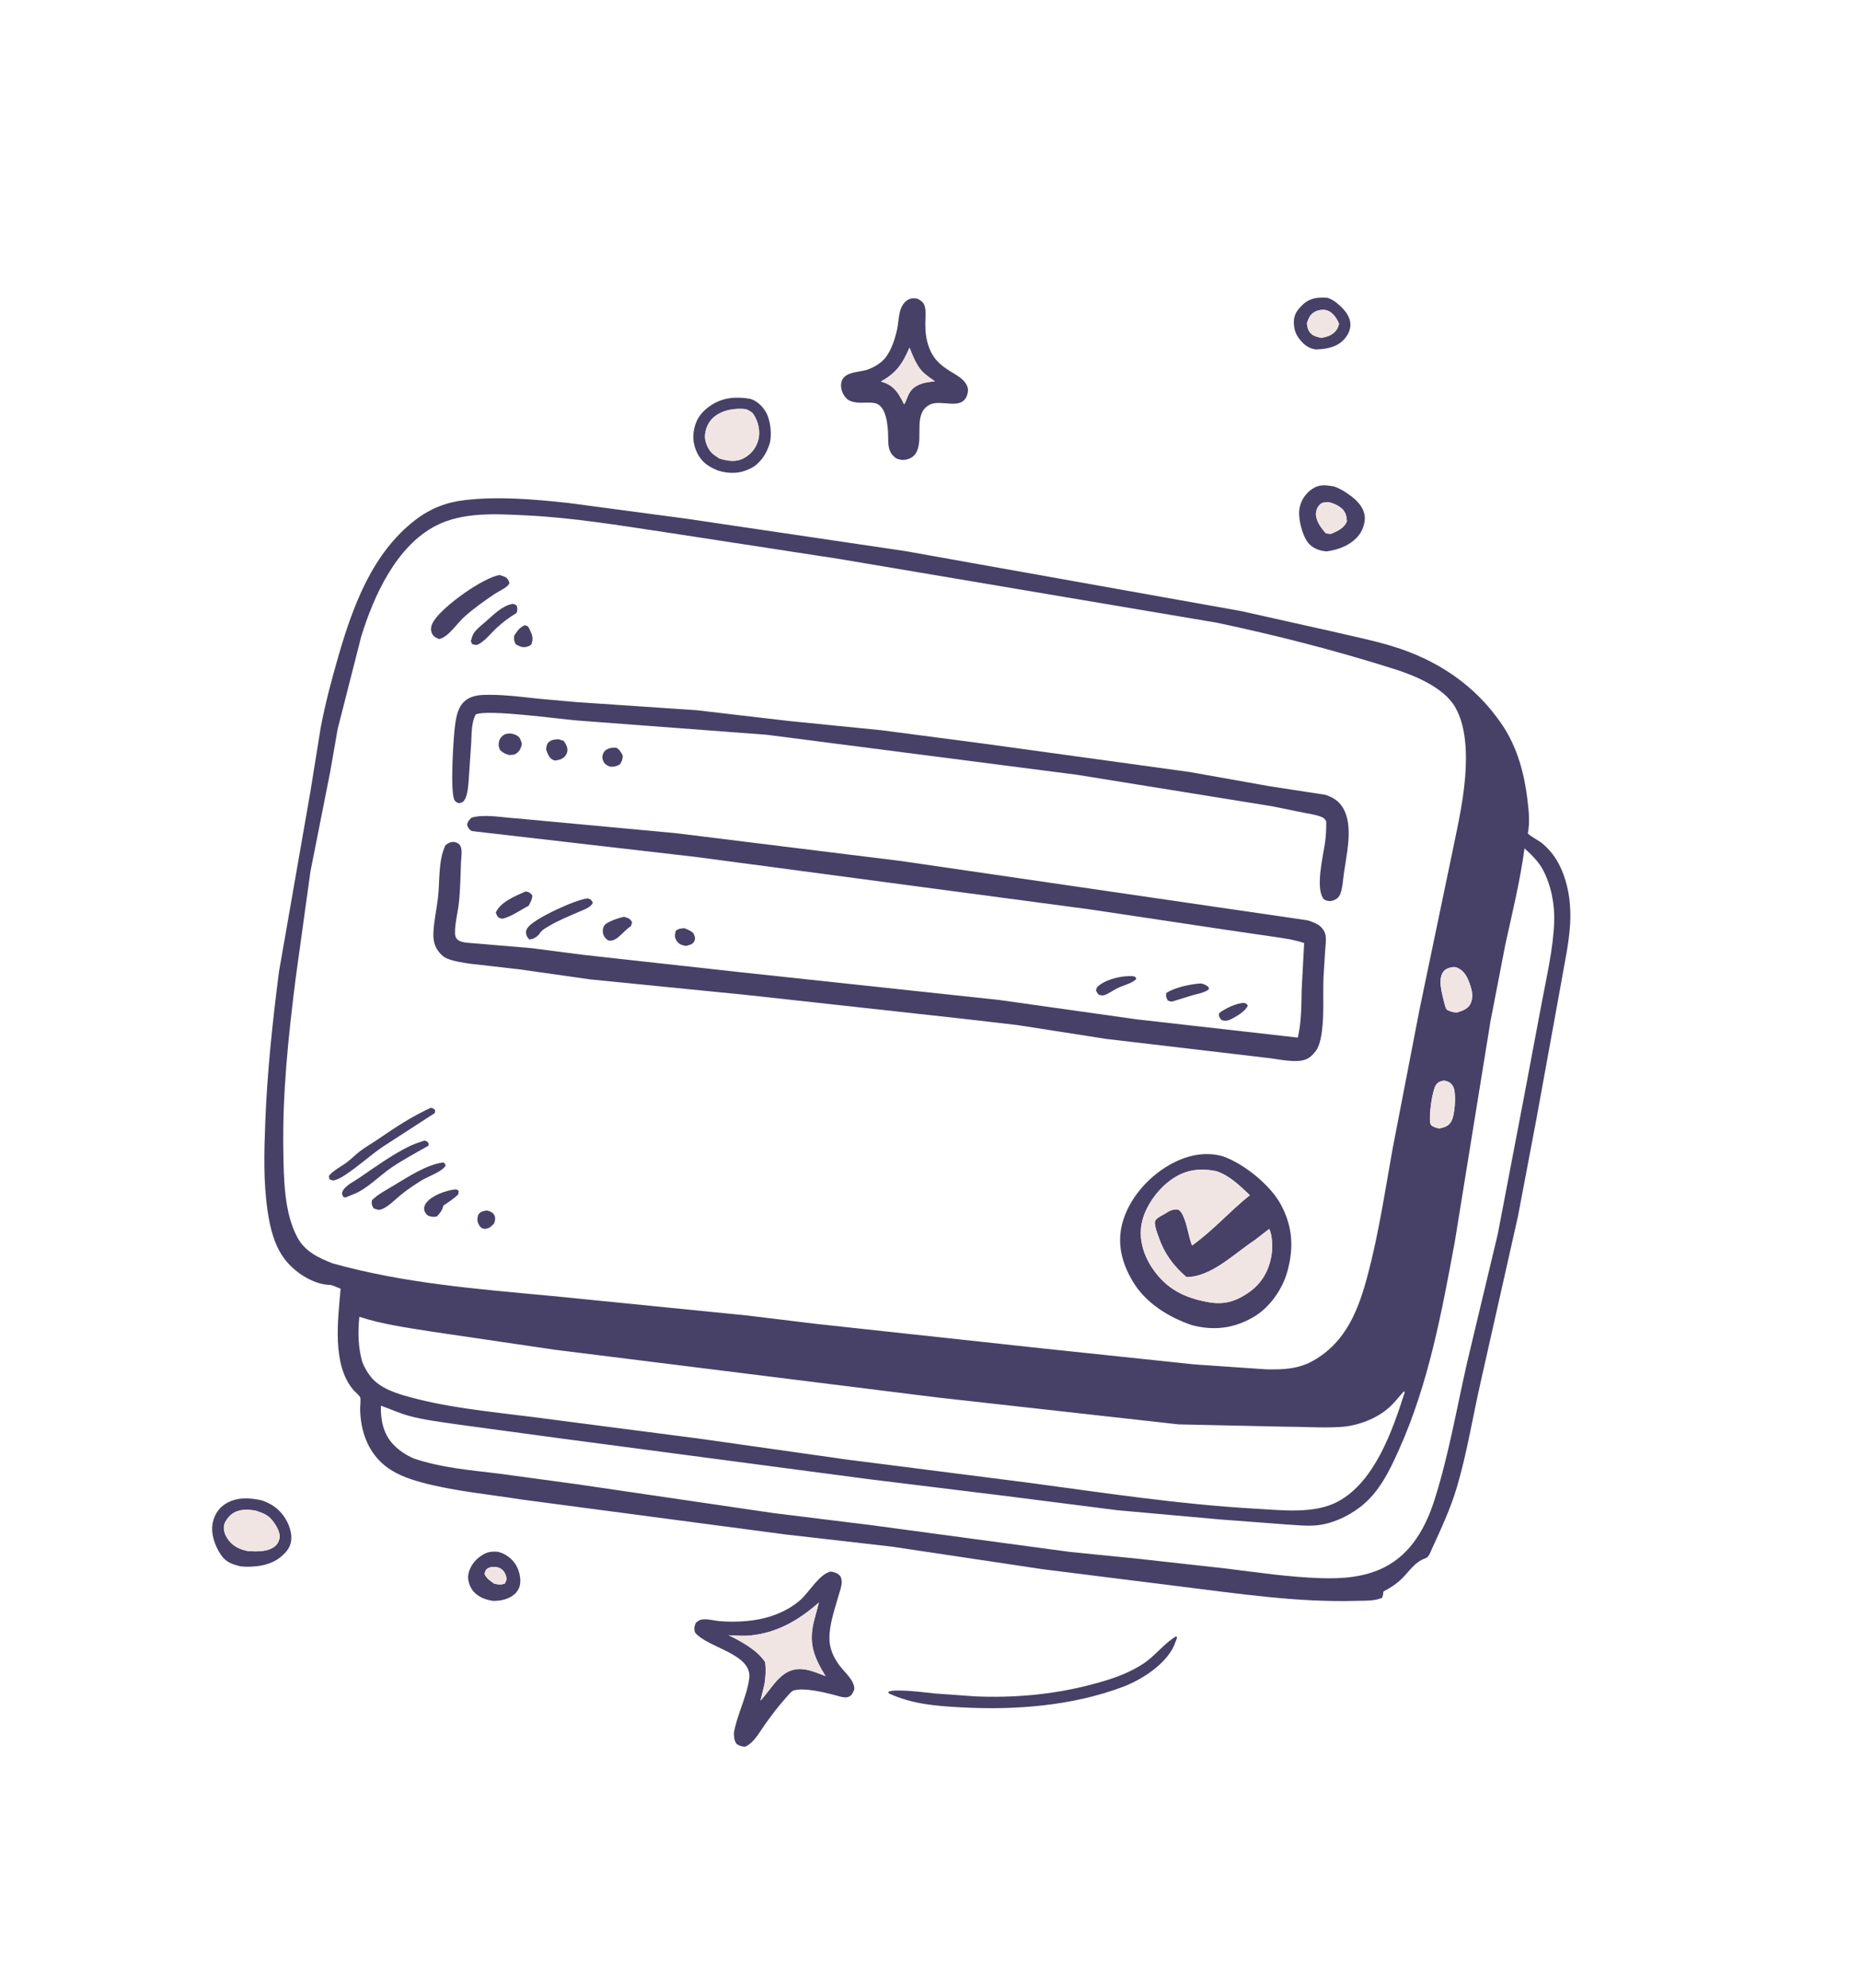 <svg width="539" height="576" viewBox="0 0 539 576" fill="none" xmlns="http://www.w3.org/2000/svg">
<g clip-path="url(#clip0_4565_24567)">
<path d="M146.318 450.46C145.729 450.125 145.087 449.906 144.444 449.698C142.05 449.433 140.629 449.852 138.738 451.348C137.163 452.596 135.94 454.498 135.673 456.516C135.474 458.01 136.214 460.048 137.2 461.172C138.685 462.853 140.814 463.633 142.983 463.913C145.272 463.909 147.683 463.378 149.377 461.707C149.611 461.475 149.773 461.226 149.955 460.958L150.127 460.711C150.992 459.384 150.874 457.407 150.501 455.933C149.88 453.492 148.513 451.713 146.318 450.46ZM146.257 458.902C145.141 459.288 144.403 459.172 143.264 458.927C142.023 458.063 141.025 457.488 140.406 456.082C140.623 455.317 140.705 454.808 141.496 454.408C142.427 453.936 143.397 454.005 144.378 454.225L144.714 454.343C145.804 454.889 146.341 455.69 146.671 456.838C146.9 457.628 146.673 458.246 146.257 458.902Z" fill="#474168"/>
<path d="M144.715 454.344L144.379 454.226C143.399 454.006 142.428 453.939 141.498 454.409C140.707 454.809 140.625 455.317 140.408 456.083C141.027 457.489 142.025 458.064 143.265 458.928C144.405 459.171 145.144 459.287 146.259 458.903C146.675 458.246 146.901 457.629 146.673 456.838C146.343 455.69 145.805 454.89 144.715 454.344Z" fill="#F0E5E3"/>
<path d="M377.827 99.631C378.838 100.577 379.944 101.042 381.299 101.268C384.346 101.158 387.419 100.669 389.577 98.254C390.661 97.039 391.41 95.478 391.318 93.829C391.179 91.323 389.223 89.304 387.379 87.797C386.547 87.116 385.719 86.653 384.707 86.298C382 86.139 379.843 86.228 377.695 88.105L376.706 89.108C375.421 90.519 374.881 91.782 374.941 93.729C375.018 96.219 376.037 97.96 377.826 99.633L377.827 99.631ZM380.028 91.104C381.047 90.072 382.317 89.748 383.723 89.782C384.081 89.836 384.423 89.883 384.762 90.014C386.303 90.611 387.471 92.37 388.028 93.849C387.853 94.462 387.665 95.08 387.292 95.604C386.203 97.131 384.587 97.612 382.85 97.918C381.97 97.694 380.965 97.493 380.232 96.933C379.122 96.086 378.852 95.011 378.717 93.686C379.03 92.767 379.33 91.81 380.028 91.104Z" fill="#474168"/>
<path d="M380.234 96.934C380.967 97.492 381.971 97.695 382.851 97.918C384.589 97.612 386.204 97.132 387.294 95.605C387.667 95.081 387.855 94.462 388.03 93.85C387.473 92.371 386.305 90.612 384.764 90.015C384.425 89.884 384.083 89.837 383.725 89.783C382.318 89.75 381.049 90.072 380.03 91.105C379.332 91.811 379.033 92.769 378.718 93.686C378.854 95.01 379.123 96.087 380.234 96.934Z" fill="#F0E5E3"/>
<path d="M379.099 157.314C380.299 158.816 382.287 159.59 384.163 159.752L384.472 159.774C387.978 159.301 391.441 157.977 393.735 155.138C394.867 153.737 395.707 151.336 395.473 149.52C395.135 146.898 393.209 144.975 391.16 143.495C389.705 142.446 388.173 141.482 386.457 140.928C384.002 140.555 382.198 140.278 380.071 141.811C378.208 143.153 376.928 145.134 376.56 147.413C376.111 150.196 377.323 155.092 379.099 157.314ZM382.312 146.388C383.109 145.512 383.774 145.58 384.873 145.494C386.205 145.723 387.894 146.481 388.893 147.426C390.014 148.487 390.209 149.618 390.31 151.09C389.516 153.035 387.629 153.877 385.819 154.661C385.155 154.713 384.761 154.663 384.136 154.482C382.895 152.982 381.623 151.411 381.359 149.41C381.226 148.398 381.622 147.148 382.312 146.39L382.312 146.388Z" fill="#474168"/>
<path d="M384.136 154.482C384.761 154.663 385.155 154.713 385.819 154.661C387.63 153.877 389.516 153.035 390.31 151.09C390.209 149.619 390.014 148.488 388.893 147.426C387.895 146.482 386.207 145.722 384.874 145.494C383.774 145.58 383.107 145.513 382.312 146.388C381.623 147.146 381.226 148.397 381.359 149.408C381.623 151.411 382.893 152.982 384.135 154.48L384.136 154.482Z" fill="#F0E5E3"/>
<path d="M340.867 474.139L340.651 474.265C337.969 475.911 335.675 478.574 333.268 480.624C331.437 482.184 329.338 483.367 327.178 484.406C323.52 486.173 319.353 487.362 315.427 488.365C304.781 491.08 293.583 492.064 282.599 491.574L271.075 490.75C267.738 490.419 264.425 489.939 261.066 489.896C259.864 489.881 258.552 489.797 257.425 490.253L257.559 490.713C264.435 493.858 271.188 494.363 278.619 494.765C294.141 495.603 310.653 494.353 325.314 488.851C330.812 486.788 337.667 482.403 340.199 476.931L341.093 474.615L340.869 474.139L340.867 474.139Z" fill="#474168"/>
<path d="M81.53 438.448C79.919 436.603 78.177 435.62 75.9 434.779C72.252 433.972 68.541 433.753 65.247 435.839C63.332 437.051 62.111 439.044 61.654 441.24C61.001 444.399 62.279 448.005 64.045 450.595C65.501 452.724 67.351 453.334 69.783 453.916C73.621 454.259 78.313 453.731 81.364 451.162C82.896 449.869 84.118 448.51 84.376 446.438C84.719 443.704 83.292 440.466 81.529 438.451L81.53 438.448ZM79.75 448.012C77.715 449.722 74.595 449.613 72.123 449.5C70.055 449.179 68.138 448.415 66.703 446.852C65.562 445.604 64.701 443.939 64.891 442.202C65.02 441.032 66.217 439.494 67.123 438.794C69.15 437.229 71.718 437.36 74.099 437.754C75.657 438.269 77.241 438.788 78.4 440.001C79.546 441.194 81.203 443.714 81.051 445.427C80.97 446.34 80.457 447.417 79.749 448.01L79.75 448.012Z" fill="#474168"/>
<path d="M78.401 440.003C77.242 438.789 75.659 438.269 74.1 437.756C71.718 437.364 69.151 437.231 67.124 438.795C66.218 439.496 65.019 441.033 64.892 442.204C64.701 443.942 65.562 445.605 66.704 446.854C68.138 448.417 70.056 449.181 72.124 449.502C74.596 449.615 77.717 449.723 79.751 448.014C80.459 447.421 80.972 446.342 81.053 445.431C81.205 443.718 79.547 441.198 78.402 440.005L78.401 440.003Z" fill="#F0E5E3"/>
<path d="M203.017 132.859C204.33 134.598 206.045 135.519 208.013 136.343C211.414 137.413 214.579 137.289 217.771 135.601C220.357 134.234 222.158 131.398 223.001 128.653C223.79 126.084 223.282 121.563 221.868 119.276C220.804 117.554 219.296 116.12 217.334 115.554C212.989 114.853 209.083 115.18 205.408 117.882C202.792 119.807 201.456 122.004 201.003 125.242C200.637 127.855 201.422 130.751 203.015 132.86L203.017 132.859ZM206.821 120.91C209.403 118.721 212.998 118.22 216.231 118.576C217.008 118.96 217.872 119.326 218.364 120.076C219.724 122.148 220.395 125.001 219.757 127.434C219.14 129.784 217.708 131.58 215.597 132.735C213.212 134.039 210.967 133.58 208.472 132.866L208.318 132.764L208.065 132.591C207.448 132.183 206.815 131.79 206.291 131.262C205.128 130.086 204.228 128.018 204.298 126.34C204.382 124.32 205.274 122.225 206.824 120.911L206.821 120.91Z" fill="#474168"/>
<path d="M206.29 131.261C206.814 131.79 207.447 132.183 208.063 132.591L208.317 132.764L208.471 132.865C210.967 133.58 213.212 134.037 215.596 132.734C217.708 131.58 219.14 129.782 219.756 127.433C220.395 125.001 219.723 122.148 218.363 120.075C217.872 119.326 217.007 118.959 216.23 118.576C212.996 118.218 209.402 118.721 206.82 120.909C205.27 122.223 204.378 124.318 204.294 126.338C204.224 128.016 205.124 130.083 206.287 131.26L206.29 131.261Z" fill="#F0E5E3"/>
<path d="M245.309 115.462C246.099 116.279 247.407 116.567 248.508 116.664C250.161 116.811 252.033 116.485 253.628 116.851C256.881 117.599 257.285 123.36 257.36 126.038C257.421 128.221 257.198 130.522 258.931 132.184L259.657 132.806C261.067 133.4 262.148 133.461 263.583 132.858C264.743 132.369 265.403 131.566 265.86 130.393C267.439 126.333 264.679 119.62 269.481 117.245C272.76 115.622 278.709 119.054 280.241 114.526C280.597 113.476 280.619 112.447 280.075 111.461C279.056 109.618 277.048 108.642 275.336 107.573C272.526 105.82 270.494 104.031 269.286 100.85C268.368 98.429 268.131 96.226 268.142 93.658C268.148 92.135 268.425 89.814 267.86 88.399C267.478 87.442 266.643 86.954 265.757 86.537C264.683 86.404 263.754 86.379 262.839 87.045C260.227 88.943 260.594 92.633 259.966 95.461C259.357 98.201 258.283 101.6 256.479 103.78C255.174 105.354 253.203 106.492 251.285 107.139C248.726 108.001 243.97 107.587 243.731 111.42C243.637 112.936 244.263 114.387 245.305 115.465L245.309 115.462ZM263.567 100.717C264.433 102.936 265.527 105.771 267.162 107.529C268.198 108.641 269.692 109.606 270.917 110.511C269.315 110.679 267.75 110.826 266.268 111.5C263.925 112.564 263.374 113.958 262.507 116.223L262.002 117.183L261.38 115.961C259.987 113.306 258.615 111.568 255.673 110.677L255.259 110.555C259.807 108.06 261.539 105.394 263.568 100.718L263.567 100.717Z" fill="#474168"/>
<path d="M261.378 115.96L262.001 117.182L262.505 116.222C263.373 113.958 263.922 112.563 266.266 111.499C267.75 110.826 269.314 110.678 270.916 110.51C269.69 109.606 268.196 108.642 267.161 107.528C265.526 105.77 264.432 102.935 263.565 100.716C261.537 105.392 259.804 108.059 255.256 110.554L255.671 110.676C258.613 111.565 259.986 113.305 261.377 115.959L261.378 115.96Z" fill="#F0E5E3"/>
<path d="M243.258 482.611C241.494 480.216 240.322 477.606 240.349 474.593C240.383 470.663 241.781 466.666 242.842 462.917C243.239 461.515 243.925 459.803 243.923 458.363C243.92 457.882 243.75 457.002 243.416 456.636C242.696 455.842 241.829 455.567 240.787 455.414C237.488 455.969 234.425 461.521 231.819 463.746C229.353 465.85 226.705 467.236 223.643 468.272C218.979 469.85 213.54 470.156 208.648 469.788C207.091 469.674 205.031 469.066 203.525 469.284C202.595 469.417 202.326 469.721 201.616 470.302C201.177 471.544 201.08 471.75 201.387 473.017C204.836 477.523 218.106 479.122 217.111 486.426C216.372 491.847 213.621 496.745 212.68 502.097C212.713 503.374 212.698 504.29 213.473 505.38C214.313 505.89 214.892 506.119 215.877 506.181C218.451 505.139 220.235 501.715 221.818 499.518C223.712 496.885 225.632 494.337 227.803 491.915C228.26 491.407 229.317 490.083 229.927 489.889C232.777 488.98 238.235 490.284 241.225 491.019C242.387 491.303 244.497 492.111 245.631 491.8C246.841 491.47 247.099 490.595 247.567 489.569C247.678 486.955 244.749 484.622 243.262 482.608L243.258 482.611ZM231.658 483.654C226.132 483.72 223.728 489.3 220.369 492.806L221.518 488.133C221.876 485.876 221.983 483.971 221.741 481.682C219.487 478.17 214.803 475.661 211.154 473.852C213.284 473.967 215.464 474.134 217.589 473.915C225.363 473.107 231.564 469.43 237.31 464.369L235.79 470.092C234.297 476.388 235.937 480.328 239.235 485.708C236.803 484.804 234.29 483.625 231.657 483.656L231.658 483.654Z" fill="#474168"/>
<path d="M235.79 470.092L237.311 464.369C231.565 469.43 225.361 473.106 217.589 473.915C215.464 474.133 213.284 473.968 211.154 473.852C214.803 475.661 219.487 478.17 221.742 481.682C221.983 483.971 221.877 485.877 221.518 488.133L220.37 492.806C223.729 489.3 226.134 483.721 231.658 483.654C234.291 483.623 236.806 484.803 239.236 485.707C235.937 480.326 234.297 476.388 235.79 470.09L235.79 470.092Z" fill="#F0E5E3"/>
<path d="M422.158 431.05C425.128 421.033 426.771 410.602 429.089 400.423L439.866 352.558L445.27 324.052L452.313 285.29C453.281 279.526 454.688 273.437 455.006 267.61C455.267 262.812 454.751 257.912 453.069 253.391C451.711 249.738 449.796 246.731 446.763 244.261C446.126 243.743 442.679 241.821 442.749 241.465C443.359 238.328 443.038 235.121 442.662 231.977C441.711 224.023 439.691 216.437 435.119 209.756C427.389 198.464 416.432 191.193 403.415 187.241C397.659 185.494 391.679 184.318 385.832 182.928L359.64 177.075L262.395 159.705L198.876 150.302L164.581 145.735C154.668 144.684 144.627 143.778 134.676 144.919C129.393 145.525 124.722 147.351 120.484 150.58C107.904 160.169 102.243 175.666 98.019 190.292C96.047 197.123 94.214 204.029 92.905 211.024L89.938 229.461L80.84 281.604C78.995 296.038 77.441 310.483 76.88 325.029C76.543 333.772 76.278 342.18 77.539 350.87C78.255 355.817 79.495 360.992 82.605 365.017C85.405 368.638 90.465 372.002 95.127 372.326L95.465 372.331C96.457 372.387 97.766 373.098 98.706 373.467C97.932 382.43 96.151 395.424 102.384 402.753C102.804 403.249 104.19 404.429 104.377 404.904C104.606 405.485 104.342 407.667 104.36 408.442C104.494 414.339 106.359 420.112 110.843 424.122C114.027 426.973 118.066 428.458 122.138 429.564C131.508 432.109 141.482 432.99 151.06 434.521L227.643 444.661L258.519 448.197L302.091 454.722L342.133 459.743C358.816 461.81 376.124 464.391 392.944 463.897C395.028 463.836 398.805 464 400.573 462.934C400.737 462.329 400.86 461.82 400.889 461.189C402.806 460.195 404.533 459.098 406.096 457.598C408.43 455.362 409.888 452.667 413.08 451.551C414.101 451.194 414.472 449.878 414.893 448.957C417.574 443.092 420.314 437.252 422.153 431.048L422.158 431.05ZM418.233 281.62C418.964 280.629 420.212 280.33 421.362 280.21C421.746 280.263 421.988 280.312 422.34 280.464C423.946 281.152 424.917 282.588 425.546 284.154C426.411 286.309 427.187 288.72 426.085 290.946C425.368 292.399 423.639 292.945 422.211 293.405C421.008 293.331 420.254 293.153 419.207 292.546C418.87 291.902 418.697 291.337 418.539 290.634C417.987 288.177 416.566 283.876 418.232 281.618L418.233 281.62ZM418.504 313.131C418.924 313.208 419.331 313.328 419.721 313.503C420.48 313.846 421.025 314.557 421.293 315.335C421.975 317.303 421.633 323.032 420.563 324.934C419.755 326.371 418.657 326.63 417.173 326.995C416.512 326.914 416.057 326.798 415.452 326.505C414.927 326.251 414.603 326.06 414.464 325.448C414.026 323.512 414.994 315.818 416.235 314.244C416.838 313.478 417.578 313.27 418.502 313.131L418.504 313.131ZM96.385 366.101C92.246 364.47 88.389 362.687 86.177 358.577C82.309 351.394 82.243 341.571 82.106 333.549C81.819 316.697 83.569 300.3 85.663 283.609L89.967 252.505L95.632 223.945L97.855 211.236L104.681 184.437C108.3 172.688 114.809 158.324 126.227 152.381C134.117 148.274 143.868 148.935 152.533 149.351C165.932 149.996 179.561 152.256 192.834 154.238L243.132 161.963L352.611 180.448C369.724 184.063 386.779 188.418 403.454 193.693C409.565 195.563 418.364 199.113 421.698 204.93C424.955 210.614 425.089 218.595 424.592 224.987C423.955 233.211 421.95 241.481 420.319 249.56L411.386 292.382L403.574 332.788C401.394 344.918 399.54 357.431 396.381 369.345C393.684 379.505 390.137 388.878 380.523 394.316C376.166 396.781 371.693 396.907 366.82 396.799L346.168 395.383L301.988 390.73L236.307 383.613L216.584 381.208L159.676 375.524C138.349 373.537 117.095 371.886 96.384 366.099L96.385 366.101ZM105.029 394.82C103.75 390.533 103.695 385.991 104.133 381.575C110.89 383.802 118.038 384.737 125.046 385.869L160.843 391.141L271.836 404.983L341.571 412.762L372.157 413.424C377.563 413.418 383.059 413.838 388.45 413.509C393.329 413.213 398.795 411.2 402.474 407.924C404.058 406.512 405.454 404.72 406.854 403.12L407.04 403.541C403.583 414.354 398.455 429.299 387.779 435.088C380.96 438.785 371.629 437.625 364.068 437.203C342.005 435.972 319.932 432.597 298.043 429.662L245.464 422.958L202.665 416.89L154.501 410.64C141.916 409.038 128.659 407.859 116.493 404.207L114.295 403.461C109.466 401.583 107.116 399.556 105.03 394.818L105.029 394.82ZM401.203 454.155C395.46 457.064 389.046 457.528 382.716 457.32C373.549 457.018 364.437 455.668 355.343 454.533L329.666 451.679L310.013 449.711L252.079 441.905L224.199 438.469L167.206 430.1L144.44 427.008C136.155 426.01 127.929 425.337 119.97 422.658C117.674 421.687 115.657 420.354 113.935 418.534C111.047 415.492 110.264 411.398 110.374 407.336C112.973 408.258 115.609 409.468 118.25 410.213C122.87 411.512 127.966 412.072 132.711 412.794L162.947 416.89L251.771 428.639L291.283 433.491L323.885 437.643L353.557 440.308L373.007 441.782C375.705 441.93 378.617 442.275 381.309 442.032C385.888 441.618 390.434 439.546 394.067 436.782C399.713 432.489 402.692 426.148 405.513 419.838C413.999 400.87 417.819 380.151 421.579 359.844L431.921 295.923L436.255 273.557C438.281 264.357 440.524 255.193 441.782 245.847C443.694 247.583 445.831 249.643 447.058 251.939C449.539 256.579 450.593 262.22 450.372 267.448C450.059 274.894 448.243 282.864 446.848 290.185L441.931 316.299L434.052 357.52L425.183 394.653C422.131 408.038 419.85 421.592 415.674 434.702C413.143 442.65 408.916 450.247 401.204 454.153L401.203 454.155Z" fill="#474168"/>
<path d="M414.466 325.447C414.605 326.06 414.927 326.251 415.454 326.505C416.058 326.797 416.512 326.912 417.174 326.994C418.657 326.63 419.757 326.372 420.565 324.933C421.635 323.032 421.977 317.302 421.295 315.335C421.026 314.558 420.482 313.845 419.723 313.502C419.333 313.327 418.926 313.207 418.506 313.13C417.583 313.266 416.842 313.475 416.239 314.242C414.997 315.818 414.03 323.511 414.468 325.446L414.466 325.447Z" fill="#F0E5E3"/>
<path d="M419.207 292.546C420.254 293.153 421.006 293.332 422.211 293.405C423.639 292.945 425.367 292.398 426.086 290.946C427.185 288.719 426.411 286.307 425.546 284.154C424.917 282.588 423.946 281.152 422.34 280.464C421.988 280.312 421.747 280.263 421.362 280.21C420.213 280.331 418.964 280.629 418.233 281.62C416.567 283.878 417.987 288.179 418.539 290.636C418.698 291.339 418.871 291.902 419.208 292.548L419.207 292.546Z" fill="#F0E5E3"/>
<path d="M143.282 352.217C142.912 351.421 142.214 351.048 141.384 350.845C141.127 350.783 141.042 350.796 140.806 350.803C139.638 351.079 139.387 351.056 138.612 351.945C138.28 352.999 138.194 353.812 138.73 354.827C139.113 355.556 139.534 355.983 140.375 356.089L140.714 356.1C141.91 355.877 142.388 355.399 143.185 354.509C143.464 353.743 143.646 353 143.282 352.217Z" fill="#474168"/>
<path d="M198.715 274.112C199.688 273.862 200.583 273.804 201.137 272.851C201.689 271.901 201.294 271.312 200.926 270.401C200.092 269.689 199.291 269.342 198.268 268.962C197.192 269.103 196.637 269.025 195.802 269.802C195.558 270.914 195.403 271.506 196.039 272.561C196.657 273.587 197.607 273.929 198.715 274.112Z" fill="#474168"/>
<path d="M353.982 295.584C354.972 295.911 355.738 295.83 356.674 295.367C358.25 294.586 360.99 293.013 361.592 291.389C361.215 290.879 361.187 290.836 360.589 290.635C358.535 290.551 354.849 292.298 353.293 293.597C353.125 294.412 353.285 294.713 353.801 295.392L353.984 295.584L353.982 295.584Z" fill="#474168"/>
<path d="M175.48 217.429C174.927 217.86 174.61 218.588 174.562 219.278C174.508 220.048 174.91 220.985 175.504 221.481C175.869 221.785 176.35 221.982 176.779 222.175C177.947 222.22 178.592 222.116 179.608 221.53C180.247 220.599 180.442 220.039 180.449 218.907C179.975 218.013 179.522 217.165 178.591 216.68C177.477 216.606 176.395 216.715 175.478 217.428L175.48 217.429Z" fill="#474168"/>
<path d="M149.432 186.695C150.253 187.146 150.862 187.485 151.806 187.556C152.861 187.417 153.148 187.393 153.988 186.765C154.607 184.912 154.312 184.086 153.467 182.38C153.129 181.697 153.107 181.457 152.319 181.226L152.017 181.18C150.34 182.045 150.065 182.681 149.005 184.202C148.901 185.387 148.929 185.621 149.433 186.697L149.432 186.695Z" fill="#474168"/>
<path d="M163.32 214.683L161.841 214.211C160.731 214.27 159.594 214.358 158.817 215.265C158.397 215.757 158.33 216.544 158.246 217.163C158.741 218.398 159.044 219.741 160.405 220.256L160.797 220.393C161.95 220.25 163.056 220.01 163.81 219.042C164.333 218.371 164.553 217.503 164.365 216.673C164.196 215.924 163.753 215.303 163.318 214.684L163.32 214.683Z" fill="#474168"/>
<path d="M321.159 287.858C322.245 287.285 323.242 286.592 324.372 286.099C325.875 285.445 328.14 284.889 329.279 283.702C329.074 283.194 329.181 283.191 328.655 282.933C325.747 282.53 321.008 283.639 318.67 285.419C317.907 286 317.827 286.093 317.587 287.024C317.844 287.493 318.037 287.877 318.419 288.264C319.652 288.626 320.026 288.456 321.159 287.858Z" fill="#474168"/>
<path d="M149.793 213.144C149.269 212.813 148.474 212.614 147.862 212.543C146.868 212.563 146.159 212.684 145.434 213.418C144.751 214.107 144.49 214.919 144.501 215.881C144.508 216.469 144.72 216.953 144.988 217.464C145.817 218.133 146.444 218.498 147.476 218.768C148.576 218.756 149.143 218.809 150.02 218.036C150.755 217.388 151.044 216.482 151.24 215.559C150.912 214.495 150.798 213.78 149.793 213.144Z" fill="#474168"/>
<path d="M339.71 290.216L345.386 288.462C347.07 287.963 348.811 287.77 350.272 286.724L350.296 286.121C349.578 285.447 349.032 285.249 348.091 284.986C345.177 285.123 340.329 286.123 337.952 287.785C337.817 288.817 337.936 288.98 338.398 289.929C338.873 290.12 339.192 290.267 339.709 290.214L339.71 290.216Z" fill="#474168"/>
<path d="M176.225 272.471L176.488 272.576C177.741 272.662 178.614 272.068 179.518 271.276C180.66 270.274 181.541 269.22 182.836 268.38L183.18 267.244C182.556 266.136 182.117 266.075 180.932 265.695L180.79 265.662C179.496 265.948 175.916 267.063 175.164 268.145C174.642 268.896 174.571 269.876 174.821 270.74C175.02 271.426 175.601 272.125 176.227 272.47L176.225 272.471Z" fill="#474168"/>
<path d="M132.948 345.134C132.429 344.663 132.431 344.694 131.727 344.675C129.118 345.039 125.29 346.359 123.589 348.474C123.055 349.136 122.795 349.855 122.951 350.689C123.058 351.265 123.522 351.885 123.991 352.23L124.18 352.34C125.265 352.633 125.573 352.736 126.647 352.473C127.507 351.628 128.234 350.552 128.48 349.355C129.966 348.351 131.485 347.389 132.773 346.131L132.949 345.136L132.948 345.134Z" fill="#474168"/>
<path d="M145.011 266.115C145.291 266.207 145.419 266.196 145.69 266.205C148.225 265.612 150.86 263.671 153.19 262.476C153.726 261.462 154.243 260.641 154.254 259.461C153.734 258.81 153.434 258.541 152.592 258.375L152.262 258.343C149.345 259.657 145.057 261.332 143.68 264.422C143.98 265.235 144.092 265.811 145.01 266.114L145.011 266.115Z" fill="#474168"/>
<path d="M149.664 177.656C150.031 176.8 149.917 176.504 149.793 175.599C149.313 175.177 149.205 175.123 148.578 174.99C145.503 175.522 143.044 178.127 140.774 180.103C139.627 181.101 138.123 182.233 137.292 183.499C136.864 184.151 136.656 185.062 136.439 185.808L136.826 186.65C137.239 186.755 137.653 186.888 138.078 186.92C140.214 186.203 142.249 183.488 143.917 181.962C145.742 180.29 147.526 178.91 149.663 177.657L149.664 177.656Z" fill="#474168"/>
<path d="M153.425 272.242C154.495 272.158 155.401 271.618 156.142 270.851C156.288 270.7 156.364 270.547 156.475 270.374C157.047 269.49 158.11 268.938 158.992 268.404C161.849 266.68 165.008 265.449 168.056 264.103C169.34 263.538 171.181 262.963 171.793 261.607C171.307 260.671 171.314 260.682 170.321 260.325C166.812 260.674 155.353 265.942 153.131 268.57C152.527 269.284 152.329 269.74 152.481 270.671C152.579 271.273 152.969 271.842 153.422 272.241L153.425 272.242Z" fill="#474168"/>
<path d="M128.445 336.843C123.564 337.487 118.184 341.083 114.004 343.587C111.888 344.857 109.579 346.044 107.8 347.773C107.649 348.615 107.651 349.114 108.111 349.879L108.346 350.19C109.417 350.559 109.813 350.781 110.91 350.286C112.768 349.447 114.52 347.582 116.103 346.295C117.987 344.761 120.067 343.343 122.136 342.074C124.084 340.879 127.995 339.602 129.136 337.812C128.92 337.251 129.015 337.11 128.445 336.845L128.445 336.843Z" fill="#474168"/>
<path d="M124.14 332.001L124.246 331.362C123.767 330.79 123.735 330.71 123.023 330.517C121.312 331.06 119.617 331.628 118.019 332.454C113.129 334.978 108.615 338.233 104.087 341.337C102.632 342.333 100.287 343.428 99.388 344.989C99.201 345.313 99.155 345.62 99.097 345.985L99.487 346.85L100.135 347.001L102.381 346.083C106.43 344.54 109.963 340.669 113.581 338.235C116.96 335.963 120.611 334.032 124.141 332L124.14 332.001Z" fill="#474168"/>
<path d="M126.002 322.539L126.1 321.698C125.586 321.162 125.539 321.159 124.805 321.024C119.193 323.619 114.656 326.628 109.588 330.098C107.861 331.28 106.038 332.301 104.367 333.567C103.042 334.57 101.89 335.781 100.565 336.784C98.893 338.049 96.604 339.112 95.306 340.752L95.459 341.724L96.535 342.11C97.882 341.838 98.923 341.205 100.057 340.461C103.792 338.008 107.123 334.938 110.806 332.383L126.004 322.54L126.002 322.539Z" fill="#474168"/>
<path d="M147.277 169.53C147.443 169.334 147.502 169.212 147.643 168.979C147.406 168.222 147.123 167.572 146.377 167.192L144.797 166.613C139.823 167.502 128.897 175.331 125.918 179.618C125.245 180.585 124.71 181.71 124.969 182.909C125.138 183.693 125.51 184.285 126.197 184.708L127.197 185.181C129.767 184.824 132.523 180.576 134.488 178.802C137.152 176.398 140.329 174.148 143.31 172.137C144.438 171.376 146.426 170.535 147.28 169.532L147.277 169.53Z" fill="#474168"/>
<path d="M135.839 225.827L136.552 215.209C136.715 212.387 136.552 209.655 137.826 207.046C141.243 205.454 162.014 208.365 167.238 208.787L222.189 212.922L312.166 224.528L368.529 233.622L377.629 235.473C379.272 235.81 381.128 236.05 382.686 236.633C383.625 236.983 383.814 237.168 384.322 238.016C384.347 240.079 384.262 242.109 383.979 244.156C383.436 248.09 380.989 257.717 383.716 260.679C384.606 261.098 385.328 261.279 386.292 260.954C387.264 260.625 387.983 260.079 388.366 259.12C389.089 257.309 389.182 254.852 389.462 252.919C390.235 247.541 391.999 240.135 389.663 235.039C388.599 232.718 386.984 231.364 384.615 230.506L384.059 230.314L368.005 227.851L344.814 223.724L284.738 215.447L255.458 211.616L228.578 208.924L201.976 205.817L166.984 203.449L155.757 202.441C151.241 201.937 146.757 201.376 142.201 201.343C139.788 201.326 137.173 201.333 135.129 202.805C132.714 204.545 132.207 207.591 131.841 210.364C131.407 213.673 130.332 229.948 131.782 231.99C132.142 232.497 132.427 232.532 133.002 232.757C133.91 232.514 134.194 232.541 134.693 231.674C135.568 230.152 135.703 227.573 135.837 225.835L135.839 225.827Z" fill="#474168"/>
<path d="M354.304 335.041C348.903 333.577 343.655 334.855 338.859 337.59C332.654 341.128 327.126 347.414 325.252 354.396C323.624 360.464 325.124 366.062 328.275 371.358C332.001 377.621 338.713 381.745 345.441 384.019C351.909 385.694 357.767 384.932 363.501 381.495C368.02 378.788 371.644 373.534 373.048 368.489C374.977 361.561 374.604 355.378 371.125 348.977C368.039 343.299 360.377 337.16 354.302 335.042L354.304 335.041ZM334.68 354.61C334.779 355.913 335.33 357.265 335.759 358.497C337.45 363.353 339.988 366.721 343.795 370.069C350.959 370.113 357.749 363.204 363.484 359.453L367.815 356.111C368.75 358.126 368.823 361.579 368.453 363.765C367.681 368.327 365.591 371.972 361.776 374.591C357.847 377.289 354.474 378.165 349.81 377.277C343.003 375.982 337.968 373.419 334.003 367.601C331.399 363.78 329.914 359.014 330.875 354.389C331.914 349.393 335.719 344.282 339.914 341.501C343.898 338.861 347.93 338.474 352.501 339.386C356.409 340.71 359.233 343.588 362.189 346.338C356.398 350.964 351.488 356.624 345.436 360.913C344.336 358.074 344.049 354.67 342.689 351.978C342.421 351.448 341.929 350.676 341.347 350.52C340.49 350.291 339.018 350.774 338.323 351.269C337.36 351.958 335.718 352.553 334.991 353.428C334.645 353.844 334.642 354.104 334.68 354.608L334.68 354.61Z" fill="#474168"/>
<path d="M338.323 351.27C339.018 350.774 340.49 350.292 341.347 350.522C341.929 350.678 342.421 351.448 342.689 351.98C344.048 354.671 344.336 358.076 345.435 360.914C351.488 356.625 356.398 350.966 362.189 346.34C359.233 343.589 356.409 340.711 352.5 339.387C347.929 338.476 343.899 338.861 339.914 341.503C335.718 344.283 331.914 349.395 330.875 354.39C329.914 359.014 331.399 363.781 334.002 367.603C337.967 373.42 343.002 375.983 349.809 377.278C354.474 378.166 357.846 377.29 361.775 374.592C365.588 371.974 367.68 368.33 368.453 363.767C368.822 361.582 368.75 358.127 367.814 356.112L363.484 359.454C357.75 363.207 350.96 370.115 343.795 370.071C339.988 366.721 337.448 363.352 335.758 358.499C335.329 357.266 334.778 355.916 334.679 354.611C334.641 354.107 334.644 353.847 334.99 353.431C335.718 352.554 337.359 351.961 338.322 351.272L338.323 351.27Z" fill="#F0E5E3"/>
<path d="M126.076 273.906C126.576 275.347 128.019 277.114 129.42 277.708C131.559 278.614 134.247 278.977 136.55 279.305L150.47 280.894L171.083 283.817L216.354 288.322L279.329 295.247L294.865 297.052L320.51 301.052L366.749 306.5C370.062 306.791 375.643 308.265 378.632 306.903C379.674 306.428 380.33 305.73 381.042 304.859L381.276 304.578C382.367 303.182 382.839 300.626 383.067 298.9C383.741 293.787 383.329 288.434 383.53 283.27L383.997 275.635C384.108 274.134 384.371 272.429 384.106 270.945C383.906 269.828 383.011 268.615 382.047 268.02C381.143 267.461 379.84 266.929 378.805 266.676L261.211 249.518L195.893 241.443L149.625 237.143C145.645 236.925 140.476 235.841 136.667 236.919C135.897 237.654 135.532 238.026 135.351 239.09C135.739 240.053 135.854 240.2 136.682 240.827L201.729 248.336L316.053 263.554L354.956 269.392L368.133 271.316C371.418 271.8 374.773 272.204 377.926 273.281L377.207 286.707C377.109 291.334 377.153 296.152 376.084 300.674L329.442 295.393L289.606 289.781L214.437 281.719L169.15 276.71L154.007 274.753L135.662 273.211C134.559 273.107 133 272.923 132.307 271.976C131.969 271.514 131.858 270.963 131.85 270.398C131.812 267.602 132.67 264.483 132.975 261.671C133.4 257.757 133.436 253.779 133.592 249.846C133.638 248.682 133.956 246.632 133.578 245.537C133.241 244.557 132.572 244.163 131.57 243.999C130.645 243.849 129.821 244.385 129.104 244.887C126.923 249.401 127.495 255.377 126.903 260.289C126.492 263.708 125.671 267.241 125.581 270.676C125.553 271.768 125.711 272.878 126.071 273.911L126.076 273.906Z" fill="#474168"/>
</g>
<defs>
<clipPath id="clip0_4565_24567">
<rect width="392.865" height="460.14" fill="white" transform="translate(175.275) rotate(22.39)"/>
</clipPath>
</defs>
</svg>
